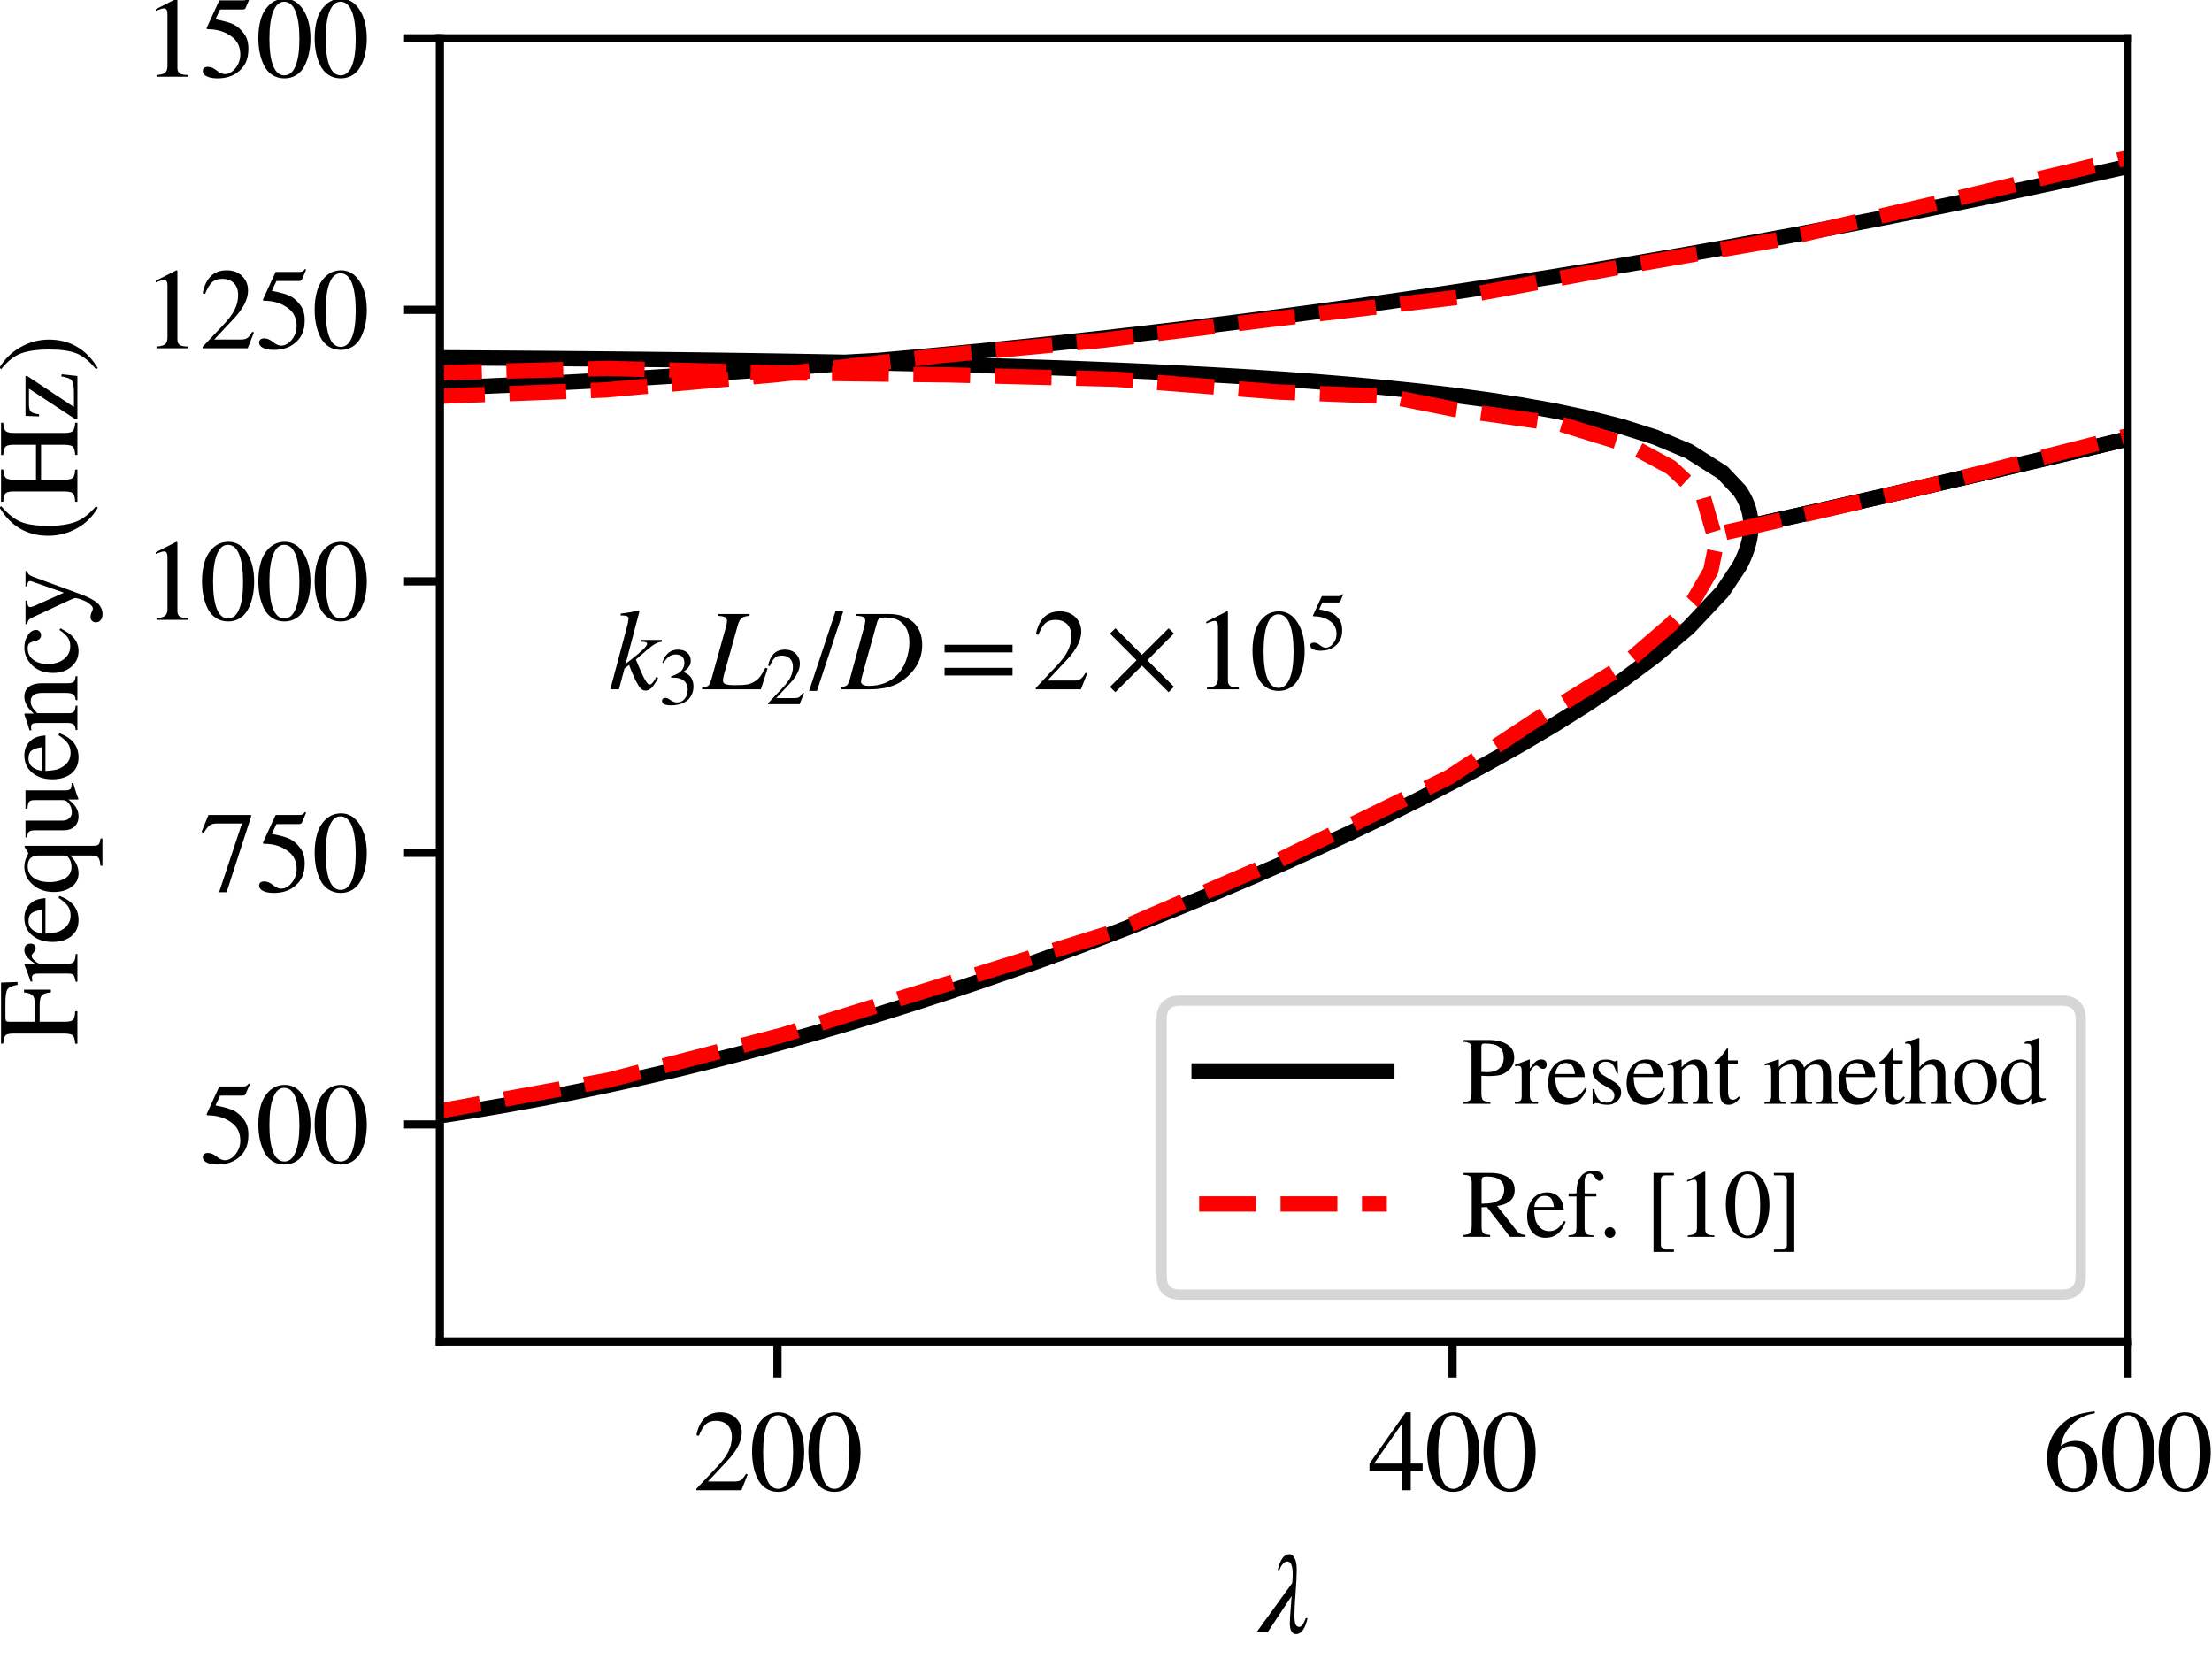 <?xml version="1.0" encoding="utf-8" standalone="no"?>
<!DOCTYPE svg PUBLIC "-//W3C//DTD SVG 1.1//EN"
  "http://www.w3.org/Graphics/SVG/1.1/DTD/svg11.dtd">
<svg height="162pt" version="1.1" viewBox="0 0 216 162" width="216pt" xmlns="http://www.w3.org/2000/svg" xmlns:xlink="http://www.w3.org/1999/xlink">
 <defs>
  <style type="text/css">*{stroke-linecap:butt;stroke-linejoin:round;}</style>
 </defs>
 <g id="figure_1">
  <g id="patch_1">
   <path d="M 0 162 
L 216 162 
L 216 0 
L 0 0 
z
" style="fill:#ffffff;"/>
  </g>
  <g id="axes_1">
   <g id="patch_2">
    <path d="M 42.956 131.009 
L 207.765 131.009 
L 207.765 3.738 
L 42.956 3.738 
z
" style="fill:#ffffff;"/>
   </g>
   <g id="matplotlib.axis_1">
    <g id="xtick_1">
     <g id="line2d_1">
      <defs>
       <path d="M 0 0 
L 0 3.5 
" id="mb02293fcd1" style="stroke:#000000;stroke-width:0.8;"/>
      </defs>
      <g>
       <use style="stroke:#000000;stroke-width:0.8;" x="75.918" xlink:href="#mb02293fcd1" y="131.009"/>
      </g>
     </g>
     <g id="text_1">
      <!-- 200 -->
      <g transform="translate(67.668 145.521)scale(0.11 -0.11)">
       <defs>
        <path d="M 3034 877 
L 2688 0 
L 186 0 
L 186 77 
L 1325 1286 
Q 1773 1754 1965 2144 
Q 2157 2534 2157 2950 
Q 2157 3379 1920 3616 
Q 1683 3853 1267 3853 
Q 922 3853 720 3673 
Q 518 3494 326 3021 
L 192 3053 
Q 301 3648 630 3987 
Q 960 4326 1523 4326 
Q 2054 4326 2380 4006 
Q 2707 3686 2707 3200 
Q 2707 2477 1888 1613 
L 832 486 
L 2330 486 
Q 2541 486 2665 569 
Q 2790 653 2944 915 
L 3034 877 
z
" id="STIXGeneral-Regular-32" transform="scale(0.016)"/>
        <path d="M 3046 2112 
Q 3046 1683 2963 1302 
Q 2880 922 2717 602 
Q 2554 282 2266 96 
Q 1978 -90 1600 -90 
Q 1210 -90 915 108 
Q 621 307 461 640 
Q 301 973 227 1350 
Q 154 1728 154 2150 
Q 154 2746 301 3222 
Q 448 3699 790 4012 
Q 1133 4326 1626 4326 
Q 2253 4326 2649 3712 
Q 3046 3098 3046 2112 
z
M 2432 2080 
Q 2432 3091 2217 3625 
Q 2003 4160 1587 4160 
Q 1190 4160 979 3622 
Q 768 3085 768 2106 
Q 768 1120 979 598 
Q 1190 77 1600 77 
Q 2003 77 2217 598 
Q 2432 1120 2432 2080 
z
" id="STIXGeneral-Regular-30" transform="scale(0.016)"/>
       </defs>
       <use xlink:href="#STIXGeneral-Regular-32"/>
       <use x="50" xlink:href="#STIXGeneral-Regular-30"/>
       <use x="100" xlink:href="#STIXGeneral-Regular-30"/>
      </g>
     </g>
    </g>
    <g id="xtick_2">
     <g id="line2d_2">
      <g>
       <use style="stroke:#000000;stroke-width:0.8;" x="141.841" xlink:href="#mb02293fcd1" y="131.009"/>
      </g>
     </g>
     <g id="text_2">
      <!-- 400 -->
      <g transform="translate(133.591 145.521)scale(0.11 -0.11)">
       <defs>
        <path d="M 3027 1069 
L 2368 1069 
L 2368 0 
L 1869 0 
L 1869 1069 
L 77 1069 
L 77 1478 
L 2086 4326 
L 2368 4326 
L 2368 1478 
L 3027 1478 
L 3027 1069 
z
M 1869 1478 
L 1869 3674 
L 333 1478 
L 1869 1478 
z
" id="STIXGeneral-Regular-34" transform="scale(0.016)"/>
       </defs>
       <use xlink:href="#STIXGeneral-Regular-34"/>
       <use x="50" xlink:href="#STIXGeneral-Regular-30"/>
       <use x="100" xlink:href="#STIXGeneral-Regular-30"/>
      </g>
     </g>
    </g>
    <g id="xtick_3">
     <g id="line2d_3">
      <g>
       <use style="stroke:#000000;stroke-width:0.8;" x="207.765" xlink:href="#mb02293fcd1" y="131.009"/>
      </g>
     </g>
     <g id="text_3">
      <!-- 600 -->
      <g transform="translate(199.515 145.521)scale(0.11 -0.11)">
       <defs>
        <path d="M 2854 4378 
L 2867 4275 
Q 2112 4154 1606 3664 
Q 1101 3174 973 2451 
Q 1344 2739 1786 2739 
Q 2349 2739 2672 2380 
Q 2995 2022 2995 1402 
Q 2995 774 2669 378 
Q 2291 -90 1651 -90 
Q 870 -90 518 557 
Q 218 1107 218 1786 
Q 218 2835 915 3552 
Q 1312 3962 1731 4131 
Q 2150 4301 2854 4378 
z
M 2419 1203 
Q 2419 2445 1555 2445 
Q 1235 2445 1024 2275 
Q 813 2106 813 1702 
Q 813 954 1046 522 
Q 1280 90 1722 90 
Q 2061 90 2240 394 
Q 2419 698 2419 1203 
z
" id="STIXGeneral-Regular-36" transform="scale(0.016)"/>
       </defs>
       <use xlink:href="#STIXGeneral-Regular-36"/>
       <use x="50" xlink:href="#STIXGeneral-Regular-30"/>
       <use x="100" xlink:href="#STIXGeneral-Regular-30"/>
      </g>
     </g>
    </g>
    <g id="text_4">
     <!-- $\lambda$ -->
     <g transform="translate(122.83 159.421)scale(0.11 -0.11)">
      <defs>
       <path d="M 2656 787 
L 2758 787 
Q 2560 -102 2112 -102 
Q 1965 -102 1869 48 
Q 1773 198 1773 499 
Q 1773 672 1789 889 
Q 1805 1107 1833 1446 
Q 1862 1786 1875 2016 
L 538 0 
L -77 0 
L 1907 2739 
Q 1933 2970 1933 3245 
Q 1933 3936 1619 3936 
Q 1530 3936 1408 3821 
Q 1286 3706 1203 3462 
L 1101 3462 
Q 1312 4339 1747 4339 
Q 1926 4339 2041 4115 
Q 2157 3891 2157 3475 
Q 2157 3040 2093 2192 
Q 2029 1344 2029 941 
Q 2029 602 2089 451 
Q 2150 301 2291 301 
Q 2483 301 2656 787 
z
" id="STIXGeneral-Italic-3bb" transform="scale(0.016)"/>
      </defs>
      <use transform="translate(0 0.203)" xlink:href="#STIXGeneral-Italic-3bb"/>
     </g>
    </g>
   </g>
   <g id="matplotlib.axis_2">
    <g id="ytick_1">
     <g id="line2d_4">
      <defs>
       <path d="M 0 0 
L -3.5 0 
" id="m2227cf522c" style="stroke:#000000;stroke-width:0.8;"/>
      </defs>
      <g>
       <use style="stroke:#000000;stroke-width:0.8;" x="42.956" xlink:href="#m2227cf522c" y="109.797"/>
      </g>
     </g>
     <g id="text_5">
      <!-- 500 -->
      <g transform="translate(19.456 113.553)scale(0.11 -0.11)">
       <defs>
        <path d="M 2803 4358 
L 2573 3814 
Q 2534 3731 2400 3731 
L 1158 3731 
L 902 3187 
Q 1606 3053 1920 2896 
Q 2234 2739 2502 2368 
Q 2726 2061 2726 1555 
Q 2726 1094 2576 780 
Q 2426 467 2099 224 
Q 1664 -90 1011 -90 
Q 646 -90 422 19 
Q 198 128 198 307 
Q 198 550 486 550 
Q 717 550 960 352 
Q 1210 147 1414 147 
Q 1747 147 2012 480 
Q 2278 813 2278 1229 
Q 2278 1843 1850 2189 
Q 1293 2637 486 2637 
Q 410 2637 410 2688 
L 416 2720 
L 1114 4237 
L 2438 4237 
Q 2547 4237 2608 4269 
Q 2669 4301 2746 4403 
L 2803 4358 
z
" id="STIXGeneral-Regular-35" transform="scale(0.016)"/>
       </defs>
       <use xlink:href="#STIXGeneral-Regular-35"/>
       <use x="50" xlink:href="#STIXGeneral-Regular-30"/>
       <use x="100" xlink:href="#STIXGeneral-Regular-30"/>
      </g>
     </g>
    </g>
    <g id="ytick_2">
     <g id="line2d_5">
      <g>
       <use style="stroke:#000000;stroke-width:0.8;" x="42.956" xlink:href="#m2227cf522c" y="83.282"/>
      </g>
     </g>
     <g id="text_6">
      <!-- 750 -->
      <g transform="translate(19.456 87.038)scale(0.11 -0.11)">
       <defs>
        <path d="M 2874 4134 
L 1517 -51 
L 1101 -51 
L 2368 3763 
L 992 3763 
Q 717 3763 582 3667 
Q 448 3571 243 3238 
L 128 3296 
L 512 4237 
L 2874 4237 
L 2874 4134 
z
" id="STIXGeneral-Regular-37" transform="scale(0.016)"/>
       </defs>
       <use xlink:href="#STIXGeneral-Regular-37"/>
       <use x="50" xlink:href="#STIXGeneral-Regular-35"/>
       <use x="100" xlink:href="#STIXGeneral-Regular-30"/>
      </g>
     </g>
    </g>
    <g id="ytick_3">
     <g id="line2d_6">
      <g>
       <use style="stroke:#000000;stroke-width:0.8;" x="42.956" xlink:href="#m2227cf522c" y="56.767"/>
      </g>
     </g>
     <g id="text_7">
      <!-- 1000 -->
      <g transform="translate(13.956 60.524)scale(0.11 -0.11)">
       <defs>
        <path d="M 2522 0 
L 755 0 
L 755 96 
Q 1107 115 1235 227 
Q 1363 339 1363 608 
L 1363 3482 
Q 1363 3795 1171 3795 
Q 1082 3795 883 3718 
L 710 3654 
L 710 3744 
L 1856 4326 
L 1914 4307 
L 1914 486 
Q 1914 275 2042 185 
Q 2170 96 2522 96 
L 2522 0 
z
" id="STIXGeneral-Regular-31" transform="scale(0.016)"/>
       </defs>
       <use xlink:href="#STIXGeneral-Regular-31"/>
       <use x="50" xlink:href="#STIXGeneral-Regular-30"/>
       <use x="100" xlink:href="#STIXGeneral-Regular-30"/>
       <use x="150" xlink:href="#STIXGeneral-Regular-30"/>
      </g>
     </g>
    </g>
    <g id="ytick_4">
     <g id="line2d_7">
      <g>
       <use style="stroke:#000000;stroke-width:0.8;" x="42.956" xlink:href="#m2227cf522c" y="30.253"/>
      </g>
     </g>
     <g id="text_8">
      <!-- 1250 -->
      <g transform="translate(13.956 34.009)scale(0.11 -0.11)">
       <use xlink:href="#STIXGeneral-Regular-31"/>
       <use x="50" xlink:href="#STIXGeneral-Regular-32"/>
       <use x="100" xlink:href="#STIXGeneral-Regular-35"/>
       <use x="150" xlink:href="#STIXGeneral-Regular-30"/>
      </g>
     </g>
    </g>
    <g id="ytick_5">
     <g id="line2d_8">
      <g>
       <use style="stroke:#000000;stroke-width:0.8;" x="42.956" xlink:href="#m2227cf522c" y="3.738"/>
      </g>
     </g>
     <g id="text_9">
      <!-- 1500 -->
      <g transform="translate(13.956 7.494)scale(0.11 -0.11)">
       <use xlink:href="#STIXGeneral-Regular-31"/>
       <use x="50" xlink:href="#STIXGeneral-Regular-35"/>
       <use x="100" xlink:href="#STIXGeneral-Regular-30"/>
       <use x="150" xlink:href="#STIXGeneral-Regular-30"/>
      </g>
     </g>
    </g>
    <g id="text_10">
     <!-- Frequency (Hz) -->
     <g transform="translate(7.558 102.04)rotate(-90)scale(0.11 -0.11)">
      <defs>
       <path d="M 3494 3322 
L 3334 3322 
Q 3264 3757 3094 3875 
Q 2925 3994 2349 3994 
L 1504 3994 
Q 1370 3994 1328 3946 
Q 1286 3898 1286 3744 
L 1286 2355 
L 2195 2355 
Q 2598 2355 2736 2470 
Q 2874 2586 2918 2963 
L 3066 2963 
L 3066 1472 
L 2918 1472 
Q 2880 1862 2745 1977 
Q 2611 2093 2195 2093 
L 1286 2093 
L 1286 717 
Q 1286 352 1392 246 
Q 1498 141 1869 122 
L 1869 0 
L 70 0 
L 70 122 
Q 435 147 534 259 
Q 634 371 634 787 
L 634 3526 
Q 634 3878 538 3984 
Q 442 4090 77 4115 
L 77 4237 
L 3462 4237 
L 3494 3322 
z
" id="STIXGeneral-Regular-46" transform="scale(0.016)"/>
       <path d="M 1024 2931 
L 1024 2342 
Q 1267 2688 1430 2816 
Q 1594 2944 1792 2944 
Q 1958 2944 2051 2854 
Q 2144 2765 2144 2605 
Q 2144 2470 2077 2393 
Q 2010 2317 1894 2317 
Q 1773 2317 1638 2445 
Q 1536 2541 1472 2541 
Q 1338 2541 1181 2355 
Q 1024 2170 1024 2016 
L 1024 576 
Q 1024 301 1133 205 
Q 1242 109 1568 96 
L 1568 0 
L 32 0 
L 32 96 
Q 339 154 412 224 
Q 486 294 486 538 
L 486 2138 
Q 486 2349 438 2435 
Q 390 2522 269 2522 
Q 166 2522 45 2496 
L 45 2598 
Q 448 2726 992 2944 
L 1024 2931 
z
" id="STIXGeneral-Regular-72" transform="scale(0.016)"/>
       <path d="M 2611 1050 
L 2714 1005 
Q 2330 -64 1376 -64 
Q 813 -64 486 329 
Q 160 723 160 1389 
Q 160 2074 525 2509 
Q 890 2944 1485 2944 
Q 2061 2944 2374 2502 
Q 2560 2246 2592 1773 
L 621 1773 
Q 646 1370 700 1158 
Q 755 947 915 730 
Q 1184 378 1626 378 
Q 1939 378 2153 531 
Q 2368 685 2611 1050 
z
M 634 1978 
L 1939 1978 
Q 1882 2381 1750 2547 
Q 1619 2714 1312 2714 
Q 1043 2714 864 2525 
Q 685 2336 634 1978 
z
" id="STIXGeneral-Regular-65" transform="scale(0.016)"/>
       <path d="M 3123 -1389 
L 1613 -1389 
L 1613 -1280 
Q 1952 -1254 2067 -1158 
Q 2182 -1062 2182 -794 
L 2182 410 
Q 1747 -64 1178 -64 
Q 730 -64 442 320 
Q 154 704 154 1312 
Q 154 2003 560 2473 
Q 966 2944 1562 2944 
Q 1920 2944 2304 2720 
L 2650 2925 
L 2720 2925 
L 2720 -902 
Q 2720 -1107 2797 -1180 
Q 2874 -1254 3123 -1280 
L 3123 -1389 
z
M 2182 813 
L 2182 2131 
Q 2182 2758 1587 2758 
Q 1178 2758 941 2432 
Q 704 2106 704 1542 
Q 704 1210 803 925 
Q 902 640 1062 499 
Q 1254 326 1542 326 
Q 1882 326 2106 531 
Q 2182 602 2182 813 
z
" id="STIXGeneral-Regular-71" transform="scale(0.016)"/>
       <path d="M 3072 320 
L 3072 230 
Q 2573 96 2195 -58 
L 2163 -38 
L 2163 486 
L 2150 486 
Q 1747 -64 1235 -64 
Q 870 -64 662 160 
Q 454 384 454 755 
L 454 2362 
Q 454 2598 371 2688 
Q 288 2778 58 2790 
L 58 2880 
L 992 2880 
L 992 813 
Q 992 595 1123 451 
Q 1254 307 1446 307 
Q 1760 307 1984 506 
Q 2067 582 2099 649 
Q 2131 717 2131 877 
L 2131 2355 
Q 2131 2605 2041 2678 
Q 1952 2752 1658 2771 
L 1658 2880 
L 2669 2880 
L 2669 685 
Q 2669 461 2742 390 
Q 2816 320 3034 320 
L 3072 320 
z
" id="STIXGeneral-Regular-75" transform="scale(0.016)"/>
       <path d="M 3104 0 
L 1773 0 
L 1779 96 
Q 2016 115 2096 233 
Q 2176 352 2176 672 
L 2176 1946 
Q 2176 2592 1709 2592 
Q 1549 2592 1408 2515 
Q 1267 2438 1050 2227 
L 1050 461 
Q 1050 269 1136 192 
Q 1222 115 1466 96 
L 1466 0 
L 115 0 
L 115 96 
Q 358 115 435 214 
Q 512 314 512 602 
L 512 2157 
Q 512 2394 467 2483 
Q 422 2573 288 2573 
Q 160 2573 102 2547 
L 102 2656 
Q 550 2784 979 2944 
L 1030 2925 
L 1030 2426 
L 1037 2426 
Q 1491 2944 1958 2944 
Q 2323 2944 2518 2688 
Q 2714 2432 2714 1958 
L 2714 544 
Q 2714 288 2790 205 
Q 2867 122 3104 96 
L 3104 0 
z
" id="STIXGeneral-Regular-6e" transform="scale(0.016)"/>
       <path d="M 2547 998 
L 2637 941 
Q 2362 403 2112 205 
Q 1786 -64 1376 -64 
Q 845 -64 502 336 
Q 160 736 160 1357 
Q 160 2170 698 2618 
Q 1094 2944 1562 2944 
Q 1965 2944 2256 2749 
Q 2547 2554 2547 2285 
Q 2547 2176 2457 2096 
Q 2368 2016 2246 2016 
Q 2022 2016 1939 2310 
L 1901 2451 
Q 1850 2630 1773 2694 
Q 1696 2758 1523 2758 
Q 1133 2758 893 2451 
Q 653 2144 653 1645 
Q 653 1094 928 745 
Q 1203 397 1645 397 
Q 1920 397 2118 528 
Q 2317 659 2547 998 
z
" id="STIXGeneral-Regular-63" transform="scale(0.016)"/>
       <path d="M 3040 2880 
L 3040 2784 
Q 2925 2771 2854 2700 
Q 2784 2630 2720 2458 
L 1760 -160 
Q 1510 -838 1257 -1116 
Q 1005 -1395 640 -1395 
Q 435 -1395 313 -1289 
Q 192 -1184 192 -1024 
Q 192 -902 272 -816 
Q 352 -730 467 -730 
Q 653 -730 800 -813 
Q 883 -858 966 -858 
Q 1101 -858 1286 -576 
Q 1376 -448 1459 -211 
Q 1542 26 1542 115 
Q 1542 198 1274 762 
L 429 2566 
Q 346 2752 90 2790 
L 90 2880 
L 1402 2880 
L 1402 2784 
Q 1197 2778 1117 2739 
Q 1037 2701 1037 2611 
Q 1037 2541 1120 2349 
L 1837 749 
L 2458 2515 
Q 2483 2573 2483 2630 
Q 2483 2784 2189 2784 
L 2189 2880 
L 3040 2880 
z
" id="STIXGeneral-Regular-79" transform="scale(0.016)"/>
       <path id="STIXGeneral-Regular-20" transform="scale(0.016)"/>
       <path d="M 1946 -1030 
L 1869 -1133 
Q 1126 -710 716 32 
Q 307 774 307 1613 
Q 307 3386 1888 4326 
L 1946 4224 
Q 1293 3667 1075 3126 
Q 858 2586 858 1632 
Q 858 685 1082 96 
Q 1306 -493 1946 -1030 
z
" id="STIXGeneral-Regular-28" transform="scale(0.016)"/>
       <path d="M 4499 0 
L 2714 0 
L 2714 122 
Q 3085 147 3181 265 
Q 3277 384 3277 794 
L 3277 2016 
L 1338 2016 
L 1338 723 
Q 1338 371 1440 256 
Q 1542 141 1894 122 
L 1901 0 
L 115 0 
L 115 122 
Q 493 147 589 259 
Q 685 371 685 781 
L 685 3507 
Q 685 3878 585 3980 
Q 486 4083 115 4115 
L 115 4237 
L 1907 4237 
L 1907 4115 
Q 1549 4083 1443 3977 
Q 1338 3872 1338 3507 
L 1338 2298 
L 3277 2298 
L 3277 3507 
Q 3277 3878 3177 3980 
Q 3078 4083 2707 4115 
L 2707 4237 
L 4499 4237 
L 4499 4115 
Q 4141 4083 4035 3977 
Q 3930 3872 3930 3507 
L 3930 710 
Q 3930 371 4035 259 
Q 4141 147 4499 122 
L 4499 0 
z
" id="STIXGeneral-Regular-48" transform="scale(0.016)"/>
       <path d="M 2675 870 
L 2579 0 
L 173 0 
L 173 96 
L 1875 2688 
L 1011 2688 
Q 710 2688 604 2582 
Q 499 2477 454 2125 
L 339 2125 
L 365 2880 
L 2579 2880 
L 2579 2784 
L 858 192 
L 1709 192 
Q 2246 192 2387 365 
Q 2477 474 2560 896 
L 2675 870 
z
" id="STIXGeneral-Regular-7a" transform="scale(0.016)"/>
       <path d="M 186 4224 
L 262 4326 
Q 992 3891 1408 3148 
Q 1824 2406 1824 1581 
Q 1824 -166 243 -1133 
L 186 -1030 
Q 845 -486 1059 54 
Q 1274 595 1274 1562 
Q 1274 2534 1059 3120 
Q 845 3706 186 4224 
z
" id="STIXGeneral-Regular-29" transform="scale(0.016)"/>
      </defs>
      <use xlink:href="#STIXGeneral-Regular-46"/>
      <use x="55.6" xlink:href="#STIXGeneral-Regular-72"/>
      <use x="88.9" xlink:href="#STIXGeneral-Regular-65"/>
      <use x="133.3" xlink:href="#STIXGeneral-Regular-71"/>
      <use x="183.3" xlink:href="#STIXGeneral-Regular-75"/>
      <use x="233.3" xlink:href="#STIXGeneral-Regular-65"/>
      <use x="277.7" xlink:href="#STIXGeneral-Regular-6e"/>
      <use x="327.7" xlink:href="#STIXGeneral-Regular-63"/>
      <use x="372.1" xlink:href="#STIXGeneral-Regular-79"/>
      <use x="422.1" xlink:href="#STIXGeneral-Regular-20"/>
      <use x="447.1" xlink:href="#STIXGeneral-Regular-28"/>
      <use x="480.4" xlink:href="#STIXGeneral-Regular-48"/>
      <use x="552.6" xlink:href="#STIXGeneral-Regular-7a"/>
      <use x="597" xlink:href="#STIXGeneral-Regular-29"/>
     </g>
    </g>
   </g>
   <g id="line2d_9">
    <path clip-path="url(#pc02d957b59)" d="M 42.956 108.954 
L 46.252 108.442 
L 49.548 107.885 
L 52.844 107.283 
L 56.14 106.638 
L 59.437 105.952 
L 62.733 105.223 
L 66.029 104.454 
L 69.325 103.646 
L 72.621 102.798 
L 75.918 101.913 
L 79.214 100.99 
L 82.51 100.03 
L 85.806 99.034 
L 89.102 98.002 
L 92.398 96.934 
L 95.695 95.831 
L 98.991 94.693 
L 102.287 93.52 
L 105.583 92.312 
L 108.879 91.067 
L 112.176 89.787 
L 115.472 88.469 
L 118.768 87.113 
L 122.064 85.718 
L 125.36 84.281 
L 128.656 82.799 
L 131.953 81.272 
L 135.249 79.693 
L 138.545 78.059 
L 141.841 76.363 
L 145.137 74.596 
L 148.434 72.747 
L 151.73 70.801 
L 155.026 68.733 
L 158.322 66.507 
L 161.618 64.059 
L 164.915 61.26 
L 168.211 57.751 
L 169.859 55.276 
L 169.892 55.214 
L 169.925 55.151 
L 169.958 55.088 
L 169.991 55.023 
L 170.024 54.958 
L 170.057 54.891 
L 170.09 54.823 
L 170.123 54.754 
L 170.156 54.684 
L 170.188 54.613 
L 170.221 54.54 
L 170.254 54.466 
L 170.287 54.391 
L 170.32 54.313 
L 170.353 54.234 
L 170.386 54.153 
L 170.419 54.07 
L 170.452 53.985 
L 170.485 53.897 
L 170.518 53.807 
L 170.551 53.713 
L 170.584 53.616 
L 170.617 53.515 
L 170.65 53.41 
L 170.683 53.3 
L 170.716 53.183 
L 170.749 53.06 
L 170.782 52.928 
L 170.815 52.785 
L 170.848 52.627 
L 170.881 52.449 
L 170.914 52.238 
L 170.947 51.963 
L 170.98 51.354 
L 171.013 51.337 
L 171.045 51.328 
L 171.078 51.321 
L 171.111 51.313 
L 171.144 51.306 
L 171.177 51.299 
L 171.21 51.291 
L 171.243 51.284 
L 171.276 51.277 
L 171.309 51.269 
L 171.342 51.262 
L 171.375 51.255 
L 171.408 51.247 
L 171.441 51.24 
L 171.474 51.233 
L 171.507 51.225 
L 174.803 50.496 
L 178.099 49.76 
L 181.395 49.017 
L 184.692 48.269 
L 187.988 47.514 
L 191.284 46.753 
L 194.58 45.986 
L 197.876 45.214 
L 201.173 44.435 
L 204.469 43.65 
L 207.765 42.86 
" style="fill:none;stroke:#000000;stroke-linecap:square;stroke-width:1.5;"/>
   </g>
   <g id="line2d_10">
    <path clip-path="url(#pc02d957b59)" d="M 42.956 37.893 
L 46.252 37.76 
L 49.548 37.615 
L 52.844 37.457 
L 56.14 37.287 
L 59.437 37.104 
L 62.733 36.909 
L 66.029 36.701 
L 69.325 36.481 
L 72.621 36.248 
L 75.918 36.003 
L 79.214 35.745 
L 82.51 35.476 
L 85.806 35.443 
L 89.102 35.516 
L 92.398 35.597 
L 95.695 35.686 
L 98.991 35.783 
L 102.287 35.891 
L 105.583 36.01 
L 108.879 36.14 
L 112.176 36.285 
L 115.472 36.445 
L 118.768 36.621 
L 122.064 36.817 
L 125.36 37.034 
L 128.656 37.276 
L 131.953 37.547 
L 135.249 37.85 
L 138.545 38.191 
L 141.841 38.577 
L 145.137 39.016 
L 148.434 39.522 
L 151.73 40.109 
L 155.026 40.803 
L 158.322 41.64 
L 161.618 42.685 
L 164.915 44.066 
L 168.211 46.144 
L 169.859 47.897 
L 169.892 47.945 
L 169.925 47.993 
L 169.958 48.043 
L 169.991 48.093 
L 170.024 48.144 
L 170.057 48.196 
L 170.09 48.249 
L 170.123 48.304 
L 170.156 48.359 
L 170.188 48.416 
L 170.221 48.474 
L 170.254 48.534 
L 170.287 48.595 
L 170.32 48.658 
L 170.353 48.722 
L 170.386 48.789 
L 170.419 48.858 
L 170.452 48.928 
L 170.485 49.002 
L 170.518 49.078 
L 170.551 49.157 
L 170.584 49.239 
L 170.617 49.326 
L 170.65 49.417 
L 170.683 49.512 
L 170.716 49.614 
L 170.749 49.723 
L 170.782 49.841 
L 170.815 49.969 
L 170.848 50.112 
L 170.881 50.276 
L 170.914 50.472 
L 170.947 50.733 
L 170.98 51.328 
L 171.013 51.331 
L 171.045 51.324 
L 171.078 51.317 
L 171.111 51.31 
L 171.144 51.303 
L 171.177 51.296 
L 171.21 51.289 
L 171.243 51.282 
L 171.276 51.275 
L 171.309 51.267 
L 171.342 51.26 
L 171.375 51.253 
L 171.408 51.246 
L 171.441 51.238 
L 171.474 51.231 
L 171.507 51.224 
L 174.803 50.495 
L 178.099 49.759 
L 181.395 49.017 
L 184.692 48.269 
L 187.988 47.514 
L 191.284 46.753 
L 194.58 45.986 
L 197.876 45.213 
L 201.173 44.435 
L 204.469 43.65 
L 207.765 42.86 
" style="fill:none;stroke:#000000;stroke-linecap:square;stroke-width:1.5;"/>
   </g>
   <g id="line2d_11">
    <path clip-path="url(#pc02d957b59)" d="M 42.956 34.939 
L 46.252 34.957 
L 49.548 34.978 
L 52.844 35.002 
L 56.14 35.029 
L 59.437 35.058 
L 62.733 35.091 
L 66.029 35.128 
L 69.325 35.168 
L 72.621 35.213 
L 75.918 35.262 
L 79.214 35.317 
L 82.51 35.377 
L 85.806 35.194 
L 89.102 34.899 
L 92.398 34.592 
L 95.695 34.274 
L 98.991 33.943 
L 102.287 33.599 
L 105.583 33.244 
L 108.879 32.876 
L 112.176 32.497 
L 115.472 32.105 
L 118.768 31.701 
L 122.064 31.286 
L 125.36 30.858 
L 128.656 30.418 
L 131.953 29.966 
L 135.249 29.503 
L 138.545 29.027 
L 141.841 28.54 
L 145.137 28.04 
L 148.434 27.529 
L 151.73 27.006 
L 155.026 26.471 
L 158.322 25.923 
L 161.618 25.364 
L 164.915 24.793 
L 168.211 24.21 
L 169.859 23.915 
L 169.892 23.909 
L 169.925 23.903 
L 169.958 23.897 
L 169.991 23.891 
L 170.024 23.885 
L 170.057 23.879 
L 170.09 23.873 
L 170.123 23.867 
L 170.156 23.861 
L 170.188 23.855 
L 170.221 23.849 
L 170.254 23.843 
L 170.287 23.837 
L 170.32 23.831 
L 170.353 23.825 
L 170.386 23.819 
L 170.419 23.813 
L 170.452 23.807 
L 170.485 23.801 
L 170.518 23.795 
L 170.551 23.789 
L 170.584 23.783 
L 170.617 23.777 
L 170.65 23.771 
L 170.683 23.765 
L 170.716 23.759 
L 170.749 23.753 
L 170.782 23.747 
L 170.815 23.741 
L 170.848 23.735 
L 170.881 23.729 
L 170.914 23.724 
L 170.947 23.718 
L 170.98 23.712 
L 171.013 23.706 
L 171.045 23.7 
L 171.078 23.694 
L 171.111 23.688 
L 171.144 23.682 
L 171.177 23.676 
L 171.21 23.67 
L 171.243 23.664 
L 171.276 23.658 
L 171.309 23.652 
L 171.342 23.646 
L 171.375 23.64 
L 171.408 23.634 
L 171.441 23.628 
L 171.474 23.622 
L 171.507 23.616 
L 174.803 23.009 
L 178.099 22.389 
L 181.395 21.758 
L 184.692 21.115 
L 187.988 20.459 
L 191.284 19.791 
L 194.58 19.111 
L 197.876 18.418 
L 201.173 17.713 
L 204.469 16.995 
L 207.765 16.263 
" style="fill:none;stroke:#000000;stroke-linecap:square;stroke-width:1.5;"/>
   </g>
   <g id="line2d_12">
    <path clip-path="url(#pc02d957b59)" d="M 9.751 111.372 
L 25.797 110.532 
L 42.087 108.642 
L 59.35 105.492 
L 76.369 101.081 
L 91.93 96.251 
L 108.706 91 
L 124.752 84.07 
L 141.529 75.879 
L 149.795 70.419 
L 158.305 65.168 
L 163.167 60.968 
L 165.356 58.658 
L 167.058 55.717 
L 167.787 52.147 
L 174.352 50.677 
L 190.641 46.897 
L 207.175 42.696 
L 217 40.635 
" style="fill:none;stroke:#ff0000;stroke-dasharray:5.55,2.4;stroke-dashoffset:0;stroke-width:1.5;"/>
   </g>
   <g id="line2d_13">
    <path clip-path="url(#pc02d957b59)" d="M 9.994 38.916 
L 25.797 38.916 
L 42.574 38.706 
L 59.107 38.076 
L 75.64 36.606 
L 91.93 34.715 
L 107.49 33.245 
L 124.509 31.145 
L 142.258 29.045 
L 158.062 26.105 
L 173.865 23.375 
L 190.155 19.594 
L 206.931 15.604 
L 217 13.243 
" style="fill:none;stroke:#ff0000;stroke-dasharray:5.55,2.4;stroke-dashoffset:0;stroke-width:1.5;"/>
   </g>
   <g id="line2d_14">
    <path clip-path="url(#pc02d957b59)" d="M 9.751 35.346 
L 25.797 35.136 
L 43.06 36.396 
L 59.35 35.976 
L 75.64 36.396 
L 92.659 36.606 
L 108.949 37.026 
L 124.996 38.286 
L 135.693 38.706 
L 142.015 39.966 
L 152.47 41.436 
L 159.277 43.536 
L 163.167 45.636 
L 166.328 48.577 
L 167.301 51.937 
" style="fill:none;stroke:#ff0000;stroke-dasharray:5.55,2.4;stroke-dashoffset:0;stroke-width:1.5;"/>
   </g>
   <g id="patch_3">
    <path d="M 42.956 131.009 
L 42.956 3.738 
" style="fill:none;stroke:#000000;stroke-linecap:square;stroke-linejoin:miter;stroke-width:0.8;"/>
   </g>
   <g id="patch_4">
    <path d="M 207.765 131.009 
L 207.765 3.738 
" style="fill:none;stroke:#000000;stroke-linecap:square;stroke-linejoin:miter;stroke-width:0.8;"/>
   </g>
   <g id="patch_5">
    <path d="M 42.956 131.009 
L 207.765 131.009 
" style="fill:none;stroke:#000000;stroke-linecap:square;stroke-linejoin:miter;stroke-width:0.8;"/>
   </g>
   <g id="patch_6">
    <path d="M 42.956 3.738 
L 207.765 3.738 
" style="fill:none;stroke:#000000;stroke-linecap:square;stroke-linejoin:miter;stroke-width:0.8;"/>
   </g>
   <g id="text_11">
    <!-- $k_3L_2/D=2\times 10^5$ -->
    <g transform="translate(59.437 67.373)scale(0.11 -0.11)">
     <defs>
      <path d="M 2950 2739 
L 2950 2637 
Q 2720 2624 2464 2448 
Q 2208 2272 1510 1651 
L 1747 1088 
Q 2099 262 2266 262 
Q 2400 262 2554 531 
Q 2586 582 2650 698 
L 2746 627 
Q 2522 224 2374 77 
Q 2227 -70 2035 -70 
Q 1894 -70 1782 42 
Q 1670 154 1517 454 
Q 1325 826 1133 1357 
L 877 1152 
L 570 0 
L 90 0 
L 992 3379 
Q 1082 3699 1107 3942 
Q 1088 4096 781 4096 
L 666 4096 
L 666 4198 
Q 1146 4256 1670 4371 
L 1709 4333 
L 941 1414 
L 1216 1626 
Q 2131 2330 2131 2522 
Q 2131 2637 1894 2637 
L 1805 2637 
L 1805 2739 
L 2950 2739 
z
" id="STIXGeneral-Italic-6b" transform="scale(0.016)"/>
      <path d="M 390 3264 
L 288 3290 
Q 435 3770 748 4048 
Q 1062 4326 1542 4326 
Q 1990 4326 2265 4083 
Q 2541 3840 2541 3450 
Q 2541 2925 1946 2566 
Q 2298 2413 2477 2227 
Q 2758 1914 2758 1402 
Q 2758 890 2464 506 
Q 2246 211 1840 60 
Q 1434 -90 979 -90 
Q 262 -90 262 275 
Q 262 378 339 442 
Q 416 506 525 506 
Q 685 506 915 339 
Q 1197 141 1466 141 
Q 1818 141 2058 425 
Q 2298 710 2298 1120 
Q 2298 1856 1632 2048 
Q 1434 2112 979 2112 
L 979 2202 
Q 1338 2323 1517 2432 
Q 2035 2726 2035 3290 
Q 2035 3610 1852 3776 
Q 1670 3942 1344 3942 
Q 768 3942 390 3264 
z
" id="STIXGeneral-Regular-33" transform="scale(0.016)"/>
      <path d="M 3578 1152 
L 3206 0 
L -51 0 
L -51 102 
Q 218 128 301 211 
Q 384 294 474 602 
L 1254 3405 
Q 1325 3642 1325 3802 
Q 1325 3942 1225 4000 
Q 1126 4058 832 4077 
L 832 4179 
L 2579 4179 
L 2579 4077 
Q 2285 4058 2147 3955 
Q 2010 3853 1933 3584 
L 1165 838 
Q 1101 595 1101 493 
Q 1101 346 1241 288 
Q 1382 230 1773 230 
Q 2266 230 2480 275 
Q 2694 320 2925 474 
Q 3187 646 3450 1190 
L 3578 1152 
z
" id="STIXGeneral-Italic-4c" transform="scale(0.016)"/>
      <path d="M 1837 4326 
L 378 -90 
L -58 -90 
L 1408 4326 
L 1837 4326 
z
" id="STIXGeneral-Regular-2f" transform="scale(0.016)"/>
      <path d="M 838 4179 
L 2611 4179 
Q 3469 4179 3974 3731 
Q 4480 3283 4480 2458 
Q 4480 1325 3456 531 
Q 2778 0 1594 0 
L -51 0 
L -51 102 
Q 224 154 310 230 
Q 397 307 474 589 
L 1254 3437 
Q 1325 3686 1325 3814 
Q 1325 3949 1222 4009 
Q 1120 4070 838 4077 
L 838 4179 
z
M 1984 3738 
L 1229 1037 
Q 1088 525 1088 429 
Q 1088 192 1523 192 
Q 2470 192 3066 768 
Q 3398 1088 3584 1597 
Q 3770 2106 3770 2611 
Q 3770 3386 3270 3763 
Q 2970 3987 2432 3987 
Q 2227 3987 2128 3939 
Q 2029 3891 1984 3738 
z
" id="STIXGeneral-Italic-44" transform="scale(0.016)"/>
      <path d="M 4077 2048 
L 307 2048 
L 307 2470 
L 4077 2470 
L 4077 2048 
z
M 4077 768 
L 307 768 
L 307 1190 
L 4077 1190 
L 4077 768 
z
" id="STIXGeneral-Regular-3d" transform="scale(0.016)"/>
      <path d="M 3821 141 
L 3526 -160 
L 2048 1312 
L 570 -160 
L 275 134 
L 1747 1613 
L 275 3091 
L 576 3386 
L 2048 1914 
L 3526 3386 
L 3821 3098 
L 2349 1613 
L 3821 141 
z
" id="STIXGeneral-Regular-d7" transform="scale(0.016)"/>
     </defs>
     <use transform="translate(0 0.567)" xlink:href="#STIXGeneral-Italic-6b"/>
     <use transform="translate(44.4 -12.661)scale(0.7)" xlink:href="#STIXGeneral-Regular-33"/>
     <use transform="translate(83.809 0.567)" xlink:href="#STIXGeneral-Italic-4c"/>
     <use transform="translate(139.409 -12.661)scale(0.7)" xlink:href="#STIXGeneral-Regular-32"/>
     <use transform="translate(178.819 0.567)" xlink:href="#STIXGeneral-Regular-2f"/>
     <use transform="translate(206.619 0.567)" xlink:href="#STIXGeneral-Italic-44"/>
     <use transform="translate(293.259 0.567)" xlink:href="#STIXGeneral-Regular-3d"/>
     <use transform="translate(376.199 0.567)" xlink:href="#STIXGeneral-Regular-32"/>
     <use transform="translate(440.639 0.567)" xlink:href="#STIXGeneral-Regular-d7"/>
     <use transform="translate(519.079 0.567)" xlink:href="#STIXGeneral-Regular-31"/>
     <use transform="translate(569.079 0.567)" xlink:href="#STIXGeneral-Regular-30"/>
     <use transform="translate(620.622 35.842)scale(0.7)" xlink:href="#STIXGeneral-Regular-35"/>
    </g>
   </g>
   <g id="legend_1">
    <g id="patch_7">
     <path d="M 115.263 126.427 
L 201.351 126.427 
Q 203.184 126.427 203.184 124.595 
L 203.184 99.542 
Q 203.184 97.71 201.351 97.71 
L 115.263 97.71 
Q 113.43 97.71 113.43 99.542 
L 113.43 124.595 
Q 113.43 126.427 115.263 126.427 
z
" style="fill:#ffffff;opacity:0.8;stroke:#cccccc;stroke-linejoin:miter;"/>
    </g>
    <g id="line2d_15">
     <path d="M 117.096 104.582 
L 135.422 104.582 
" style="fill:none;stroke:#000000;stroke-linecap:square;stroke-width:1.5;"/>
    </g>
    <g id="line2d_16"/>
    <g id="text_12">
     <!-- Present method -->
     <g transform="translate(142.752 107.789)scale(0.092 -0.092)">
      <defs>
       <path d="M 102 4237 
L 1760 4237 
Q 2669 4237 3149 3834 
Q 3469 3565 3469 3072 
Q 3469 2560 3104 2234 
Q 2835 1990 2553 1916 
Q 2272 1843 1734 1843 
Q 1549 1843 1293 1862 
L 1293 717 
Q 1293 352 1398 246 
Q 1504 141 1894 122 
L 1894 0 
L 102 0 
L 102 122 
Q 474 147 557 256 
Q 640 365 640 781 
L 640 3526 
Q 640 3885 547 3987 
Q 454 4090 102 4115 
L 102 4237 
z
M 1293 3770 
L 1293 2118 
Q 1510 2099 1683 2099 
Q 2202 2099 2486 2352 
Q 2771 2605 2771 3040 
Q 2771 3558 2476 3779 
Q 2182 4000 1517 4000 
Q 1382 4000 1337 3952 
Q 1293 3904 1293 3770 
z
" id="STIXGeneral-Regular-50" transform="scale(0.016)"/>
       <path d="M 998 1926 
L 1664 1523 
Q 1984 1331 2105 1164 
Q 2227 998 2227 736 
Q 2227 416 1961 176 
Q 1696 -64 1331 -64 
Q 1030 -64 864 -6 
Q 691 51 570 51 
Q 461 51 416 -26 
L 333 -26 
L 333 979 
L 435 979 
Q 538 512 730 294 
Q 922 77 1248 77 
Q 1485 77 1632 211 
Q 1779 346 1779 550 
Q 1779 845 1440 1030 
L 1094 1222 
Q 326 1651 326 2150 
Q 326 2522 566 2730 
Q 806 2938 1210 2938 
Q 1491 2938 1638 2867 
Q 1754 2816 1818 2816 
Q 1862 2816 1920 2880 
L 1990 2880 
L 2022 2010 
L 1926 2010 
Q 1818 2445 1654 2621 
Q 1491 2797 1203 2797 
Q 986 2797 854 2688 
Q 723 2579 723 2362 
Q 723 2253 796 2128 
Q 870 2003 998 1926 
z
" id="STIXGeneral-Regular-73" transform="scale(0.016)"/>
       <path d="M 1702 493 
L 1786 422 
Q 1478 -64 1011 -64 
Q 448 -64 448 749 
L 448 2675 
L 109 2675 
Q 83 2694 83 2720 
Q 83 2771 192 2842 
Q 435 2982 813 3526 
Q 826 3546 874 3606 
Q 922 3667 941 3706 
Q 986 3706 986 3622 
L 986 2880 
L 1632 2880 
L 1632 2675 
L 986 2675 
L 986 845 
Q 986 538 1062 403 
Q 1139 269 1318 269 
Q 1510 269 1702 493 
z
" id="STIXGeneral-Regular-74" transform="scale(0.016)"/>
       <path d="M 4960 0 
L 3565 0 
L 3565 96 
Q 3834 122 3907 208 
Q 3981 294 3981 576 
L 3981 1894 
Q 3981 2278 3869 2444 
Q 3757 2611 3488 2611 
Q 3264 2611 3107 2521 
Q 2950 2432 2803 2221 
L 2803 608 
Q 2803 301 2896 201 
Q 2989 102 3264 96 
L 3264 0 
L 1830 0 
L 1830 96 
Q 2112 115 2189 188 
Q 2266 262 2266 550 
L 2266 1901 
Q 2266 2611 1850 2611 
Q 1670 2611 1468 2531 
Q 1267 2451 1171 2336 
Q 1088 2240 1088 2227 
L 1088 448 
Q 1088 243 1177 176 
Q 1267 109 1523 96 
L 1523 0 
L 102 0 
L 102 96 
Q 371 102 460 195 
Q 550 288 550 563 
L 550 2150 
Q 550 2387 499 2480 
Q 448 2573 326 2573 
Q 230 2573 122 2547 
L 122 2656 
Q 557 2778 1011 2944 
L 1062 2925 
L 1062 2451 
L 1075 2451 
Q 1363 2752 1584 2848 
Q 1805 2944 2054 2944 
Q 2560 2944 2733 2406 
Q 3232 2944 3776 2944 
Q 4518 2944 4518 1792 
L 4518 493 
Q 4518 282 4582 202 
Q 4646 122 4794 109 
L 4960 96 
L 4960 0 
z
" id="STIXGeneral-Regular-6d" transform="scale(0.016)"/>
       <path d="M 3117 0 
L 1760 0 
L 1760 96 
Q 2042 128 2118 224 
Q 2195 320 2195 653 
L 2195 1920 
Q 2195 2598 1722 2598 
Q 1530 2598 1370 2508 
Q 1210 2419 1005 2195 
L 1005 653 
Q 1005 320 1081 224 
Q 1158 128 1440 96 
L 1440 0 
L 58 0 
L 58 96 
Q 333 134 400 224 
Q 467 314 467 653 
L 467 3667 
Q 467 3872 406 3933 
Q 346 3994 141 3994 
Q 83 3994 64 3987 
L 64 4090 
L 237 4141 
Q 730 4288 973 4371 
L 1005 4352 
L 1005 2406 
Q 1229 2694 1446 2819 
Q 1664 2944 1946 2944 
Q 2733 2944 2733 1926 
L 2733 653 
Q 2733 320 2793 233 
Q 2854 147 3117 96 
L 3117 0 
z
" id="STIXGeneral-Regular-68" transform="scale(0.016)"/>
       <path d="M 3008 1478 
Q 3008 806 2608 371 
Q 2208 -64 1568 -64 
Q 979 -64 582 368 
Q 186 800 186 1459 
Q 186 2125 582 2534 
Q 979 2944 1626 2944 
Q 2221 2944 2614 2537 
Q 3008 2131 3008 1478 
z
M 2432 1306 
Q 2432 2035 2112 2445 
Q 1856 2765 1504 2765 
Q 1171 2765 966 2493 
Q 762 2221 762 1747 
Q 762 928 1101 435 
Q 1318 115 1677 115 
Q 2029 115 2230 432 
Q 2432 749 2432 1306 
z
" id="STIXGeneral-Regular-6f" transform="scale(0.016)"/>
       <path d="M 3142 269 
L 2202 -64 
L 2176 -45 
L 2176 365 
Q 1869 -64 1357 -64 
Q 826 -64 499 317 
Q 173 698 173 1312 
Q 173 1990 563 2467 
Q 954 2944 1504 2944 
Q 1850 2944 2176 2669 
L 2176 3667 
Q 2176 3866 2118 3930 
Q 2061 3994 1882 3994 
Q 1792 3994 1741 3987 
L 1741 4090 
Q 2323 4243 2682 4371 
L 2714 4358 
L 2714 730 
Q 2714 506 2768 435 
Q 2822 365 2995 365 
Q 3034 365 3142 371 
L 3142 269 
z
M 2176 653 
L 2176 2125 
Q 2176 2381 1981 2573 
Q 1786 2765 1523 2765 
Q 1158 2765 940 2438 
Q 723 2112 723 1568 
Q 723 979 963 624 
Q 1203 269 1606 269 
Q 1907 269 2080 474 
Q 2176 582 2176 653 
z
" id="STIXGeneral-Regular-64" transform="scale(0.016)"/>
      </defs>
      <use xlink:href="#STIXGeneral-Regular-50"/>
      <use x="55.7" xlink:href="#STIXGeneral-Regular-72"/>
      <use x="89" xlink:href="#STIXGeneral-Regular-65"/>
      <use x="133.4" xlink:href="#STIXGeneral-Regular-73"/>
      <use x="172.3" xlink:href="#STIXGeneral-Regular-65"/>
      <use x="216.7" xlink:href="#STIXGeneral-Regular-6e"/>
      <use x="266.7" xlink:href="#STIXGeneral-Regular-74"/>
      <use x="294.5" xlink:href="#STIXGeneral-Regular-20"/>
      <use x="319.5" xlink:href="#STIXGeneral-Regular-6d"/>
      <use x="397.3" xlink:href="#STIXGeneral-Regular-65"/>
      <use x="441.7" xlink:href="#STIXGeneral-Regular-74"/>
      <use x="469.5" xlink:href="#STIXGeneral-Regular-68"/>
      <use x="519.5" xlink:href="#STIXGeneral-Regular-6f"/>
      <use x="569.5" xlink:href="#STIXGeneral-Regular-64"/>
     </g>
    </g>
    <g id="line2d_17">
     <path d="M 117.096 117.566 
L 135.422 117.566 
" style="fill:none;stroke:#ff0000;stroke-dasharray:5.55,2.4;stroke-dashoffset:0;stroke-width:1.5;"/>
    </g>
    <g id="line2d_18"/>
    <g id="text_13">
     <!-- Ref. [10] -->
     <g transform="translate(142.752 120.773)scale(0.092 -0.092)">
      <defs>
       <path d="M 4224 0 
L 3187 0 
L 1664 1971 
L 1306 1958 
L 1306 717 
Q 1306 352 1405 249 
Q 1504 147 1875 122 
L 1875 0 
L 109 0 
L 109 122 
Q 474 154 563 262 
Q 653 371 653 794 
L 653 3526 
Q 653 3885 563 3987 
Q 474 4090 109 4115 
L 109 4237 
L 1850 4237 
Q 2726 4237 3187 3859 
Q 3501 3603 3501 3091 
Q 3501 2221 2342 2042 
L 3622 422 
Q 3757 256 3878 198 
Q 4000 141 4224 122 
L 4224 0 
z
M 1306 3731 
L 1306 2195 
Q 1766 2202 1990 2246 
Q 2214 2291 2438 2413 
Q 2803 2618 2803 3142 
Q 2803 4000 1632 4000 
Q 1459 4000 1382 3945 
Q 1306 3891 1306 3731 
z
" id="STIXGeneral-Regular-52" transform="scale(0.016)"/>
       <path d="M 134 2880 
L 659 2880 
Q 666 3264 710 3478 
Q 755 3693 883 3910 
Q 1152 4371 1786 4371 
Q 2074 4371 2262 4259 
Q 2451 4147 2451 3974 
Q 2451 3866 2374 3789 
Q 2298 3712 2182 3712 
Q 2029 3712 1894 3942 
Q 1741 4192 1555 4192 
Q 1197 4192 1197 3622 
L 1197 2880 
L 1978 2880 
L 1978 2675 
L 1197 2675 
L 1197 666 
Q 1197 307 1299 208 
Q 1402 109 1792 96 
L 1792 0 
L 128 0 
L 128 96 
Q 474 115 566 214 
Q 659 314 659 666 
L 659 2675 
L 134 2675 
L 134 2880 
z
" id="STIXGeneral-Regular-66" transform="scale(0.016)"/>
       <path d="M 1158 275 
Q 1158 134 1052 32 
Q 947 -70 800 -70 
Q 653 -70 550 32 
Q 448 134 448 281 
Q 448 429 553 534 
Q 659 640 806 640 
Q 947 640 1052 531 
Q 1158 422 1158 275 
z
" id="STIXGeneral-Regular-2e" transform="scale(0.016)"/>
       <path d="M 1914 -998 
L 563 -998 
L 563 4237 
L 1914 4237 
L 1914 4077 
L 1382 4077 
Q 1216 4077 1133 4006 
Q 1050 3936 1050 3770 
L 1050 -493 
Q 1050 -838 1382 -838 
L 1914 -838 
L 1914 -998 
z
" id="STIXGeneral-Regular-5b" transform="scale(0.016)"/>
       <path d="M 1568 -998 
L 218 -998 
L 218 -838 
L 781 -838 
Q 947 -838 1014 -768 
Q 1082 -698 1082 -544 
L 1082 3731 
Q 1082 4077 755 4077 
L 218 4077 
L 218 4237 
L 1568 4237 
L 1568 -998 
z
" id="STIXGeneral-Regular-5d" transform="scale(0.016)"/>
      </defs>
      <use xlink:href="#STIXGeneral-Regular-52"/>
      <use x="66.7" xlink:href="#STIXGeneral-Regular-65"/>
      <use x="111.1" xlink:href="#STIXGeneral-Regular-66"/>
      <use x="144.4" xlink:href="#STIXGeneral-Regular-2e"/>
      <use x="169.4" xlink:href="#STIXGeneral-Regular-20"/>
      <use x="194.4" xlink:href="#STIXGeneral-Regular-5b"/>
      <use x="227.7" xlink:href="#STIXGeneral-Regular-31"/>
      <use x="277.7" xlink:href="#STIXGeneral-Regular-30"/>
      <use x="327.7" xlink:href="#STIXGeneral-Regular-5d"/>
     </g>
    </g>
   </g>
  </g>
 </g>
 <defs>
  <clipPath id="pc02d957b59">
   <rect height="127.271" width="164.809" x="42.956" y="3.738"/>
  </clipPath>
 </defs>
</svg>
